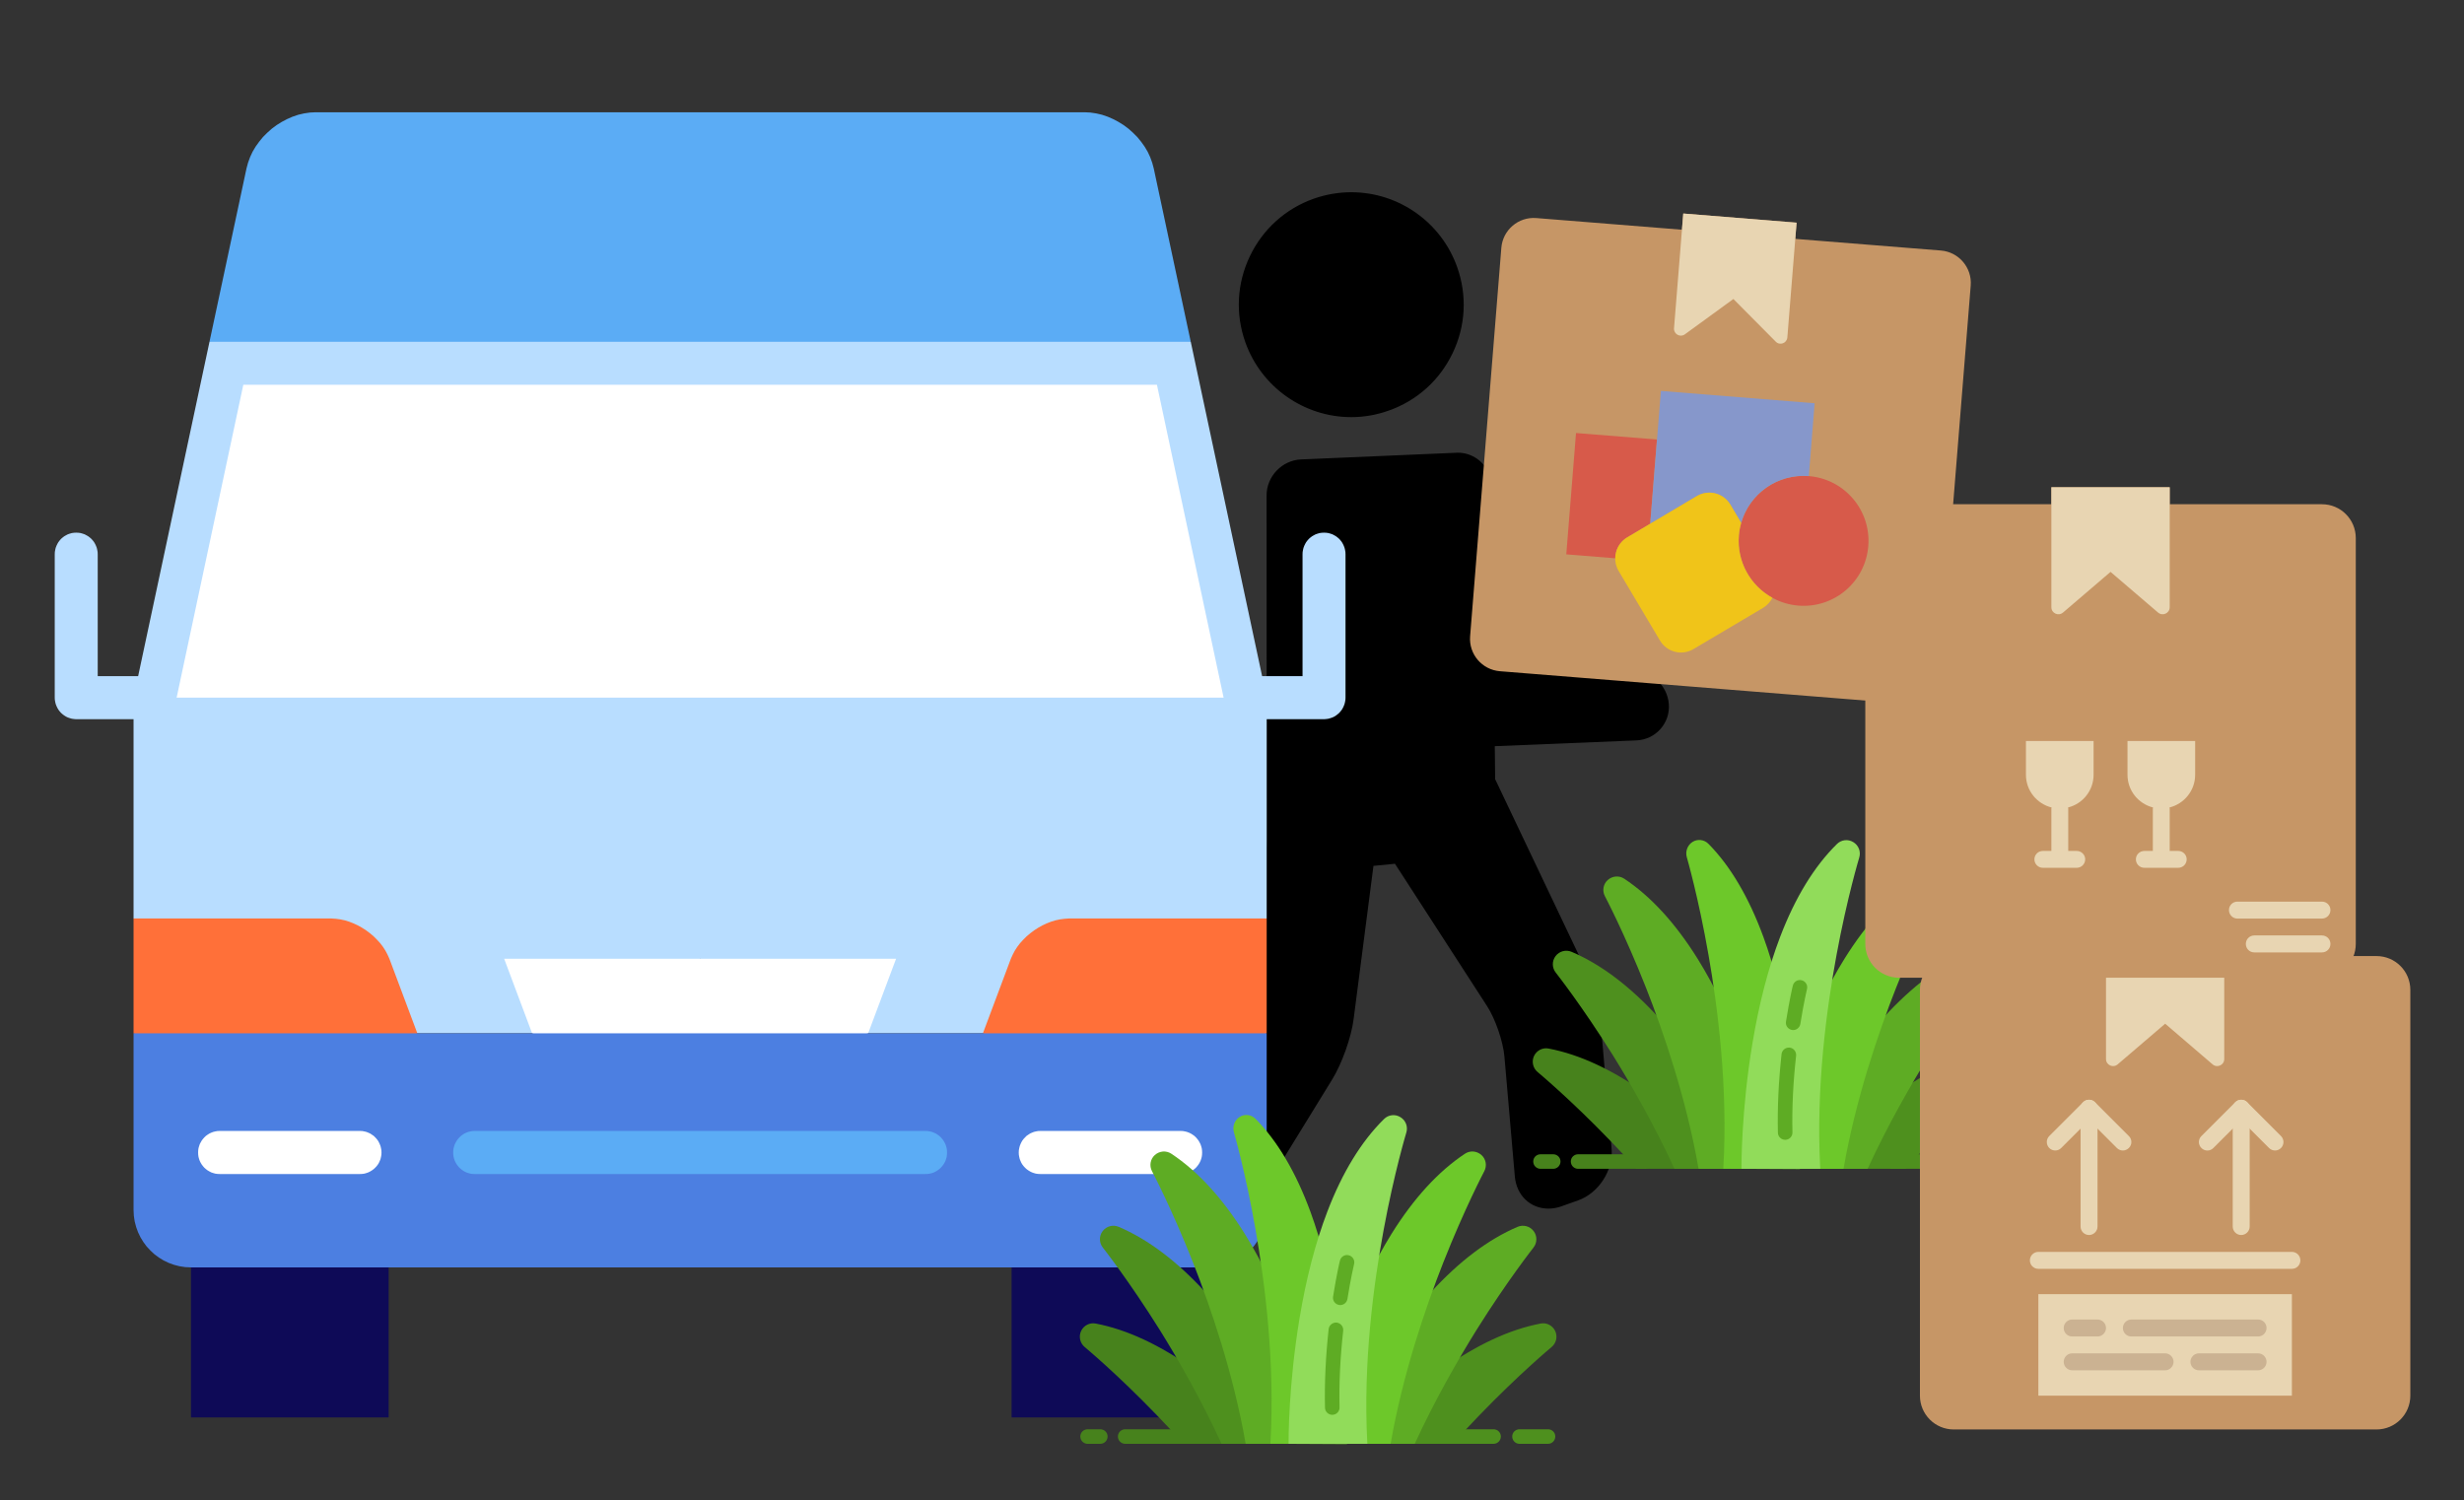 <?xml version="1.0" encoding="UTF-8"?>
<!DOCTYPE svg PUBLIC "-//W3C//DTD SVG 1.1//EN" "http://www.w3.org/Graphics/SVG/1.1/DTD/svg11.dtd">
<svg version="1.2" width="255.7mm" height="155.7mm" viewBox="0 0 25570 15570" preserveAspectRatio="xMidYMid" fill-rule="evenodd" stroke-width="28.222" stroke-linejoin="round" xmlns="http://www.w3.org/2000/svg" xmlns:ooo="http://xml.openoffice.org/svg/export" xmlns:xlink="http://www.w3.org/1999/xlink" xmlns:presentation="http://sun.com/xmlns/staroffice/presentation" xmlns:smil="http://www.w3.org/2001/SMIL20/" xmlns:anim="urn:oasis:names:tc:opendocument:xmlns:animation:1.0" xml:space="preserve">
 <rect x="0" y="0" width="25570" height="15570" fill="#333333" stroke="none"/>
 <defs class="ClipPathGroup">
  <clipPath id="presentation_clip_path" clipPathUnits="userSpaceOnUse">
   <rect x="0" y="0" width="25570" height="15570"/>
  </clipPath>
  <clipPath id="presentation_clip_path_shrink" clipPathUnits="userSpaceOnUse">
   <rect x="25" y="15" width="25519" height="15539"/>
  </clipPath>
 </defs>
 <defs class="TextShapeIndex">
  <g ooo:slide="id1" ooo:id-list="id3 id4 id5 id6 id7 id8 id9 id10 id11 id12 id13 id14 id15 id16 id17 id18 id19 id20 id21 id22 id23 id24 id25 id26 id27 id28 id29 id30 id31 id32 id33 id34"/>
 </defs>
 <defs class="EmbeddedBulletChars">
  <g id="bullet-char-template-57356" transform="scale(0,-0)">
   <path d="M 580,1141 L 1163,571 580,0 -4,571 580,1141 Z"/>
  </g>
  <g id="bullet-char-template-57354" transform="scale(0,-0)">
   <path d="M 8,1128 L 1137,1128 1137,0 8,0 8,1128 Z"/>
  </g>
  <g id="bullet-char-template-10146" transform="scale(0,-0)">
   <path d="M 174,0 L 602,739 174,1481 1456,739 174,0 Z M 1358,739 L 309,1346 659,739 1358,739 Z"/>
  </g>
  <g id="bullet-char-template-10132" transform="scale(0,-0)">
   <path d="M 2015,739 L 1276,0 717,0 1260,543 174,543 174,936 1260,936 717,1481 1274,1481 2015,739 Z"/>
  </g>
  <g id="bullet-char-template-10007" transform="scale(0,-0)">
   <path d="M 0,-2 C -7,14 -16,27 -25,37 L 356,567 C 262,823 215,952 215,954 215,979 228,992 255,992 264,992 276,990 289,987 310,991 331,999 354,1012 L 381,999 492,748 772,1049 836,1024 860,1049 C 881,1039 901,1025 922,1006 886,937 835,863 770,784 769,783 710,716 594,584 L 774,223 C 774,196 753,168 711,139 L 727,119 C 717,90 699,76 672,76 641,76 570,178 457,381 L 164,-76 C 142,-110 111,-127 72,-127 30,-127 9,-110 8,-76 1,-67 -2,-52 -2,-32 -2,-23 -1,-13 0,-2 Z"/>
  </g>
  <g id="bullet-char-template-10004" transform="scale(0,-0)">
   <path d="M 285,-33 C 182,-33 111,30 74,156 52,228 41,333 41,471 41,549 55,616 82,672 116,743 169,778 240,778 293,778 328,747 346,684 L 369,508 C 377,444 397,411 428,410 L 1163,1116 C 1174,1127 1196,1133 1229,1133 1271,1133 1292,1118 1292,1087 L 1292,965 C 1292,929 1282,901 1262,881 L 442,47 C 390,-6 338,-33 285,-33 Z"/>
  </g>
  <g id="bullet-char-template-9679" transform="scale(0,-0)">
   <path d="M 813,0 C 632,0 489,54 383,161 276,268 223,411 223,592 223,773 276,916 383,1023 489,1130 632,1184 813,1184 992,1184 1136,1130 1245,1023 1353,916 1407,772 1407,592 1407,412 1353,268 1245,161 1136,54 992,0 813,0 Z"/>
  </g>
  <g id="bullet-char-template-8226" transform="scale(0,-0)">
   <path d="M 346,457 C 273,457 209,483 155,535 101,586 74,649 74,723 74,796 101,859 155,911 209,963 273,989 346,989 419,989 480,963 531,910 582,859 608,796 608,723 608,648 583,586 532,535 482,483 420,457 346,457 Z"/>
  </g>
  <g id="bullet-char-template-8211" transform="scale(0,-0)">
   <path d="M -4,459 L 1135,459 1135,606 -4,606 -4,459 Z"/>
  </g>
  <g id="bullet-char-template-61548" transform="scale(0,-0)">
   <path d="M 173,740 C 173,903 231,1043 346,1159 462,1274 601,1332 765,1332 928,1332 1067,1274 1183,1159 1299,1043 1357,903 1357,740 1357,577 1299,437 1183,322 1067,206 928,148 765,148 601,148 462,206 346,322 231,437 173,577 173,740 Z"/>
  </g>
 </defs>
 <defs class="TextEmbeddedBitmaps"/>
 <g>
  <g id="id2" class="Master_Slide">
   <g id="bg-id2" class="Background"/>
   <g id="bo-id2" class="BackgroundObjects"/>
  </g>
 </g>
 <g class="SlideGroup">
  <g>
   <g id="container-id1">
    <g id="id1" class="Slide" clip-path="url(#presentation_clip_path)">
     <g class="Page">
      <g class="Graphic">
       <g id="id3">
        <rect class="BoundingBox" stroke="none" fill="none" x="2752" y="3952" width="4815" height="4815"/>
        <path fill="rgb(216,186,143)" stroke="none" d="M 7252,8761 L 3066,8761 C 2896,8761 2757,8622 2757,8452 L 2757,4266 C 2757,4096 2896,3957 3066,3957 L 7243,3957 C 7414,3957 7553,4096 7553,4266 L 7553,8452 7561,8452 C 7561,8622 7422,8761 7252,8761 Z"/>
        <path fill="rgb(201,169,127)" stroke="none" d="M 2757,4266 C 2757,4096 2896,3957 3066,3957 L 7243,3957 C 7414,3957 7553,4096 7553,4266 L 7553,8443 C 7553,8614 7414,8753 7243,8753 Z"/>
        <path fill="rgb(186,150,108)" stroke="none" d="M 5159,5520 L 4532,5520 4532,3998 5786,3998 5786,5520 5159,5520 Z"/>
        <path fill="rgb(229,211,174)" stroke="none" d="M 5159,5480 L 4532,5480 4532,3957 5786,3957 5786,5480 5159,5480 Z"/>
        <path fill="rgb(188,34,74)" stroke="none" d="M 4304,7076 L 4101,7076 4109,7084 3750,7442 4215,7442 3938,7719 4215,7719 3685,8248 4304,8248 C 4345,8248 4386,8215 4386,8167 L 4386,7149 C 4386,7108 4353,7076 4304,7076 L 4304,7076 Z"/>
        <path fill="rgb(188,34,74)" stroke="none" d="M 3482,8240 L 3848,7873 3571,7873 3856,7588 3392,7588 3905,7076 3286,7076 C 3246,7076 3213,7108 3213,7157 L 3213,8175 C 3213,8215 3246,8256 3286,8256 L 3490,8256 3482,8240 3482,8240 Z"/>
        <path fill="rgb(224,204,160)" stroke="none" d="M 4532,5480 L 5786,5480 5786,3957 Z"/>
        <path fill="rgb(168,15,63)" stroke="none" d="M 3482,8240 L 3848,7873 3571,7873 3856,7588 3791,7588 3205,8167 C 3205,8207 3237,8248 3278,8248 L 3482,8248 3482,8240 3482,8240 Z"/>
        <path fill="rgb(168,15,63)" stroke="none" d="M 4304,7076 L 3938,7442 4215,7442 3938,7719 4215,7719 3685,8248 4304,8248 C 4345,8248 4386,8215 4386,8167 L 4386,7149 C 4386,7108 4353,7076 4304,7076 L 4304,7076 Z"/>
        <path fill="rgb(165,137,103)" stroke="none" d="M 6967,7499 L 6633,7165 C 6568,7100 6462,7100 6397,7165 L 6055,7499 C 5989,7564 5989,7670 6055,7735 6087,7768 6128,7784 6177,7784 6217,7784 6266,7768 6299,7735 L 6348,7686 6348,8077 C 6348,8167 6421,8248 6519,8248 6608,8248 6690,8175 6690,8077 L 6690,7686 6739,7735 C 6804,7800 6910,7800 6975,7735 7032,7670 7032,7564 6967,7499 L 6967,7499 Z"/>
        <path fill="rgb(150,120,87)" stroke="none" d="M 6633,7165 C 6568,7100 6462,7100 6397,7165 L 6055,7499 C 6046,7507 6030,7523 6030,7540 L 6258,7768 C 6274,7759 6283,7751 6299,7743 L 6348,7694 6348,7857 6657,8167 C 6673,8142 6682,8110 6682,8077 L 6682,7686 6730,7735 C 6796,7800 6901,7800 6967,7735 7032,7670 7032,7564 6967,7499 L 6633,7165 6633,7165 Z"/>
       </g>
      </g>
      <g class="Graphic">
       <g id="id4">
        <rect class="BoundingBox" stroke="none" fill="none" x="9824" y="1935" width="10701" height="10701"/>
        <path fill="rgb(0,0,0)" stroke="none" d="M 16940,6951 L 15929,6933 C 15854,6931 15779,6865 15767,6792 L 15490,5029 C 15483,4988 15472,4953 15457,4925 15405,4792 15277,4698 15128,4698 L 13500,4768 C 13304,4777 13144,4944 13144,5140 L 13145,8708 C 13143,8880 13135,9129 13126,9288 L 13077,10158 C 13068,10311 12993,10551 12913,10681 L 12198,11842 C 12137,11941 12119,12057 12148,12169 12177,12280 12249,12373 12351,12430 L 12511,12519 C 12576,12556 12651,12575 12727,12575 12883,12575 13030,12493 13111,12363 L 13825,11202 C 13925,11040 14023,10766 14047,10577 L 14253,8986 14476,8964 15433,10443 C 15517,10572 15599,10811 15612,10964 L 15720,12209 C 15737,12406 15881,12543 16069,12543 16113,12543 16159,12535 16204,12519 L 16376,12458 C 16591,12382 16744,12144 16724,11917 L 16616,10673 C 16600,10485 16524,10206 16443,10036 L 15523,8101 C 15521,8097 15518,8093 15516,8088 L 15512,7744 16981,7684 C 17078,7680 17167,7638 17231,7566 17295,7494 17326,7401 17318,7305 17303,7113 17133,6954 16940,6951 L 16940,6951 Z"/>
        <path fill="rgb(0,0,0)" stroke="none" d="M 14023,4329 C 14155,4329 14286,4306 14412,4261 14706,4157 14941,3945 15075,3664 15210,3383 15226,3066 15122,2773 14958,2308 14516,1995 14023,1995 13890,1995 13759,2018 13633,2062 13340,2166 13104,2379 12970,2660 12836,2941 12819,3258 12923,3551 13088,4016 13530,4329 14023,4329 L 14023,4329 Z"/>
        <path fill="rgb(0,0,0)" stroke="none" d="M 18117,4760 C 18103,4563 17931,4412 17731,4424 L 16192,4526 C 16096,4533 16008,4576 15945,4649 15881,4722 15850,4815 15856,4912 L 15952,6291 C 15965,6480 16124,6628 16314,6628 16322,6628 16330,6628 16338,6628 L 17876,6525 C 17973,6519 18061,6475 18124,6402 18188,6329 18219,6236 18213,6140 L 18117,4760 18117,4760 Z"/>
       </g>
      </g>
      <g class="Group">
       <g class="com.sun.star.drawing.PolyPolygonShape">
        <g id="id5">
         <rect class="BoundingBox" stroke="none" fill="none" x="12252" y="5527" width="1713" height="1938"/>
         <path fill="rgb(184,221,255)" stroke="none" d="M 13740,5528 L 13717,5529 13695,5532 13674,5538 13653,5545 13634,5555 13615,5566 13598,5579 13582,5593 13568,5609 13555,5626 13544,5645 13535,5664 13527,5685 13522,5706 13518,5729 13517,5752 13517,7017 12252,7017 12252,7464 13740,7464 13763,7462 13785,7459 13806,7453 13827,7446 13846,7437 13865,7425 13882,7412 13898,7398 13912,7382 13925,7365 13936,7346 13945,7327 13953,7306 13958,7285 13962,7262 13963,7240 13963,5752 13962,5729 13958,5706 13953,5685 13945,5664 13936,5645 13925,5626 13912,5609 13898,5593 13882,5579 13865,5566 13846,5555 13827,5545 13806,5538 13785,5532 13763,5529 13740,5528 Z"/>
        </g>
       </g>
       <g class="com.sun.star.drawing.PolyPolygonShape">
        <g id="id6">
         <rect class="BoundingBox" stroke="none" fill="none" x="567" y="5527" width="1713" height="1938"/>
         <path fill="rgb(184,221,255)" stroke="none" d="M 1014,7017 L 1014,5752 1013,5729 1009,5706 1004,5685 996,5664 987,5645 976,5626 963,5609 949,5593 933,5579 916,5566 897,5555 878,5545 857,5538 836,5532 814,5529 791,5528 768,5529 746,5532 725,5538 704,5545 685,5555 666,5566 649,5579 633,5593 619,5609 606,5626 595,5645 586,5664 578,5685 573,5706 569,5729 568,5752 568,7240 569,7262 573,7285 578,7306 586,7327 595,7346 606,7365 619,7382 633,7398 649,7412 666,7425 685,7437 704,7446 725,7453 746,7459 768,7462 791,7464 2279,7464 2279,7017 1014,7017 Z"/>
        </g>
       </g>
       <g class="com.sun.star.drawing.PolyPolygonShape">
        <g id="id7">
         <rect class="BoundingBox" stroke="none" fill="none" x="10498" y="12557" width="2053" height="2155"/>
         <path fill="rgb(14,10,87)" stroke="none" d="M 11524,14710 L 10498,14710 10498,12557 12549,12557 12549,14710 11524,14710 Z"/>
        </g>
       </g>
       <g class="com.sun.star.drawing.PolyPolygonShape">
        <g id="id8">
         <rect class="BoundingBox" stroke="none" fill="none" x="1981" y="12557" width="2053" height="2155"/>
         <path fill="rgb(14,10,87)" stroke="none" d="M 3008,14710 L 1982,14710 1982,12557 4033,12557 4033,14710 3008,14710 Z"/>
        </g>
       </g>
       <g class="com.sun.star.drawing.PolyPolygonShape">
        <g id="id9">
         <rect class="BoundingBox" stroke="none" fill="none" x="2173" y="1164" width="10186" height="3277"/>
         <path fill="rgb(91,172,245)" stroke="none" d="M 11973,1748 L 12357,3547 7266,4440 2174,3547 2558,1748 2574,1689 2595,1631 2621,1575 2653,1521 2689,1471 2729,1422 2773,1378 2820,1336 2871,1298 2924,1265 2979,1236 3036,1211 3095,1191 3155,1177 3216,1168 3277,1165 11254,1165 11315,1168 11376,1177 11436,1191 11495,1211 11552,1236 11607,1265 11660,1298 11711,1336 11758,1378 11802,1422 11842,1471 11878,1521 11910,1575 11936,1631 11957,1689 11973,1748 Z"/>
        </g>
       </g>
       <g class="com.sun.star.drawing.PolyPolygonShape">
        <g id="id10">
         <rect class="BoundingBox" stroke="none" fill="none" x="1385" y="3546" width="11762" height="7180"/>
         <path fill="rgb(184,221,255)" stroke="none" d="M 12357,3547 L 2174,3547 1386,7240 1386,9532 4331,10724 5522,10724 7266,9950 9009,10724 10200,10724 13145,9532 13145,7240 12357,3547 Z"/>
        </g>
       </g>
       <g class="com.sun.star.drawing.PolyPolygonShape">
        <g id="id11">
         <rect class="BoundingBox" stroke="none" fill="none" x="10200" y="9532" width="2947" height="1789"/>
         <path fill="rgb(255,112,57)" stroke="none" d="M 13145,9532 L 13145,10724 11672,11319 10200,10724 10490,9950 10509,9908 10531,9866 10557,9826 10586,9788 10619,9752 10654,9717 10692,9685 10732,9655 10774,9628 10817,9604 10862,9583 10908,9565 10954,9551 11001,9541 11047,9535 11093,9532 13145,9532 Z"/>
        </g>
       </g>
       <g class="com.sun.star.drawing.PolyPolygonShape">
        <g id="id12">
         <rect class="BoundingBox" stroke="none" fill="none" x="1385" y="9532" width="2947" height="1789"/>
         <path fill="rgb(255,112,57)" stroke="none" d="M 4041,9950 L 4331,10724 2859,11319 1386,10724 1386,9532 3438,9532 3484,9535 3530,9541 3577,9551 3623,9565 3669,9583 3714,9604 3757,9628 3799,9655 3839,9685 3877,9717 3912,9752 3945,9788 3974,9826 4000,9866 4022,9908 4041,9950 Z"/>
        </g>
       </g>
       <g class="com.sun.star.drawing.PolyPolygonShape">
        <g id="id13">
         <rect class="BoundingBox" stroke="none" fill="none" x="5231" y="9950" width="4070" height="1371"/>
         <path fill="rgb(255,255,255)" stroke="none" d="M 9299,9950 L 9009,10724 7266,11319 5522,10724 5232,9950 9299,9950 Z"/>
        </g>
       </g>
       <g class="com.sun.star.drawing.PolyPolygonShape">
        <g id="id14">
         <rect class="BoundingBox" stroke="none" fill="none" x="1385" y="10724" width="11762" height="2431"/>
         <path fill="rgb(76,127,225)" stroke="none" d="M 1386,10724 L 1386,12557 1389,12618 1398,12677 1413,12734 1433,12789 1458,12841 1488,12890 1522,12936 1561,12978 1603,13017 1649,13051 1698,13081 1750,13106 1805,13126 1862,13141 1921,13150 1982,13153 12549,13153 12610,13150 12669,13141 12726,13126 12781,13106 12833,13081 12882,13051 12928,13017 12970,12978 13009,12936 13043,12890 13073,12841 13098,12789 13118,12734 13133,12677 13142,12618 13145,12557 13145,10724 1386,10724 Z"/>
        </g>
       </g>
       <g class="com.sun.star.drawing.PolyPolygonShape">
        <g id="id15">
         <rect class="BoundingBox" stroke="none" fill="none" x="2055" y="11737" width="1905" height="449"/>
         <path fill="rgb(255,255,255)" stroke="none" d="M 3736,12184 L 2279,12184 2256,12183 2234,12180 2213,12174 2192,12167 2173,12157 2154,12146 2137,12133 2121,12119 2107,12103 2094,12086 2083,12068 2073,12048 2066,12028 2060,12006 2057,11984 2056,11961 2057,11938 2060,11916 2066,11895 2073,11874 2083,11855 2094,11836 2107,11819 2121,11803 2137,11788 2154,11776 2173,11764 2192,11755 2213,11747 2234,11742 2256,11738 2279,11737 3736,11737 3759,11738 3781,11742 3802,11747 3822,11755 3842,11764 3860,11776 3878,11788 3893,11803 3908,11819 3921,11836 3932,11855 3941,11874 3949,11895 3954,11916 3958,11938 3959,11961 3958,11984 3954,12006 3949,12028 3941,12048 3932,12068 3921,12086 3908,12103 3893,12119 3878,12133 3860,12146 3842,12157 3822,12167 3802,12174 3781,12180 3759,12183 3736,12184 Z"/>
        </g>
       </g>
       <g class="com.sun.star.drawing.PolyPolygonShape">
        <g id="id16">
         <rect class="BoundingBox" stroke="none" fill="none" x="4702" y="11737" width="5128" height="449"/>
         <path fill="rgb(91,172,245)" stroke="none" d="M 9605,12184 L 4926,12184 4903,12183 4881,12180 4859,12174 4839,12167 4819,12157 4801,12146 4784,12133 4768,12119 4754,12103 4741,12086 4730,12068 4720,12048 4713,12028 4707,12006 4704,11984 4703,11961 4704,11938 4707,11916 4713,11895 4720,11874 4730,11855 4741,11836 4754,11819 4768,11803 4784,11788 4801,11776 4819,11764 4839,11755 4859,11747 4881,11742 4903,11738 4926,11737 9605,11737 9628,11738 9650,11742 9672,11747 9692,11755 9712,11764 9730,11776 9747,11788 9763,11803 9777,11819 9790,11836 9801,11855 9811,11874 9818,11895 9824,11916 9827,11938 9828,11961 9827,11984 9824,12006 9818,12028 9811,12048 9801,12068 9790,12086 9777,12103 9763,12119 9747,12133 9730,12146 9712,12157 9692,12167 9672,12174 9650,12180 9628,12183 9605,12184 Z"/>
        </g>
       </g>
       <g class="com.sun.star.drawing.PolyPolygonShape">
        <g id="id17">
         <rect class="BoundingBox" stroke="none" fill="none" x="10572" y="11737" width="1905" height="449"/>
         <path fill="rgb(255,255,255)" stroke="none" d="M 12252,12184 L 10795,12184 10772,12183 10750,12180 10729,12174 10709,12167 10689,12157 10671,12146 10653,12133 10638,12119 10623,12103 10610,12086 10599,12068 10590,12048 10582,12028 10577,12006 10573,11984 10572,11961 10573,11938 10577,11916 10582,11895 10590,11874 10599,11855 10610,11836 10623,11819 10638,11803 10653,11788 10671,11776 10689,11764 10709,11755 10729,11747 10750,11742 10772,11738 10795,11737 12252,11737 12275,11738 12297,11742 12318,11747 12339,11755 12358,11764 12377,11776 12394,11788 12410,11803 12424,11819 12437,11836 12448,11855 12458,11874 12465,11895 12471,11916 12474,11938 12475,11961 12474,11984 12471,12006 12465,12028 12458,12048 12448,12068 12437,12086 12424,12103 12410,12119 12394,12133 12377,12146 12358,12157 12339,12167 12318,12174 12297,12180 12275,12183 12252,12184 Z"/>
        </g>
       </g>
       <g class="com.sun.star.drawing.PolyPolygonShape">
        <g id="id18">
         <rect class="BoundingBox" stroke="none" fill="none" x="1832" y="3992" width="10868" height="3249"/>
         <path fill="rgb(255,255,255)" stroke="none" d="M 2525,3993 L 1833,7240 12698,7240 12006,3993 2525,3993 Z"/>
        </g>
       </g>
      </g>
      <g class="Graphic">
       <g id="id19">
        <rect class="BoundingBox" stroke="none" fill="none" x="11206" y="10806" width="4947" height="4947"/>
        <defs>
         <clipPath id="clip_path_1" clipPathUnits="userSpaceOnUse">
          <path d="M 11206,10806 L 16152,10806 16152,15752 11206,15752 11206,10806 Z"/>
         </clipPath>
        </defs>
        <g clip-path="url(#clip_path_1)">
         <path fill="rgb(71,130,28)" stroke="none" d="M 11219,13813 C 11247,13755 11309,13723 11372,13736 11696,13798 12039,13959 12394,14212 12672,14411 12958,14669 13245,14977 13247,14979 13249,14982 13252,14984 L 12283,14984 C 12187,14878 12096,14781 12013,14695 11589,14255 11260,13983 11257,13980 11208,13940 11192,13871 11219,13813 L 11219,13813 Z"/>
         <path fill="rgb(78,144,30)" stroke="none" d="M 11443,12776 C 11482,12725 11550,12707 11609,12732 11912,12861 12215,13089 12509,13411 12739,13664 12966,13975 13182,14336 13323,14571 13441,14796 13532,14984 L 12677,14984 C 12463,14520 12226,14109 12036,13803 11712,13286 11447,12951 11445,12948 11405,12898 11404,12827 11443,12776 L 11443,12776 Z"/>
         <path fill="rgb(94,172,36)" stroke="none" d="M 11984,11987 C 12032,11944 12102,11938 12155,11973 12430,12155 12686,12434 12917,12804 13098,13095 13264,13442 13411,13836 13599,14339 13706,14785 13749,14984 L 12927,14984 C 12800,14257 12565,13571 12381,13104 12157,12537 11957,12159 11955,12155 11925,12099 11937,12029 11984,11987 L 11984,11987 Z"/>
         <path fill="rgb(109,200,42)" stroke="none" d="M 13183,14983 C 13183,14978 13184,14973 13184,14969 13232,14144 13127,13315 13030,12765 12925,12164 12806,11755 12805,11751 12787,11690 12812,11624 12865,11591 12918,11558 12986,11567 13030,11612 13258,11843 13449,12168 13599,12576 13716,12895 13808,13268 13874,13684 13983,14379 13979,14951 13978,14987 L 13183,14983 13183,14983 Z"/>
         <path fill="rgb(78,144,30)" stroke="none" d="M 16139,13813 C 16111,13755 16049,13723 15986,13736 15662,13798 15319,13959 14964,14212 14686,14411 14400,14669 14113,14977 14111,14979 14109,14982 14106,14984 L 15075,14984 C 15171,14878 15262,14781 15345,14695 15769,14255 16098,13983 16101,13980 16150,13940 16166,13871 16139,13813 L 16139,13813 Z"/>
         <path fill="rgb(94,172,36)" stroke="none" d="M 15915,12776 C 15876,12725 15808,12707 15749,12732 15446,12861 15143,13089 14849,13411 14619,13664 14392,13975 14176,14336 14035,14571 13917,14796 13826,14984 L 14681,14984 C 14895,14520 15132,14109 15322,13803 15646,13286 15911,12951 15913,12948 15953,12898 15954,12827 15915,12776 L 15915,12776 Z"/>
         <path fill="rgb(109,200,42)" stroke="none" d="M 15374,11987 C 15326,11944 15256,11938 15203,11973 14928,12155 14672,12434 14441,12804 14260,13095 14094,13442 13947,13836 13759,14339 13652,14785 13609,14984 L 14431,14984 C 14558,14257 14793,13571 14977,13104 15201,12537 15401,12159 15403,12155 15433,12099 15421,12029 15374,11987 L 15374,11987 Z"/>
         <path fill="rgb(145,220,90)" stroke="none" d="M 14190,14984 C 14190,14979 14190,14974 14189,14969 14144,14145 14256,13317 14358,12767 14469,12166 14593,11758 14594,11754 14613,11693 14588,11627 14533,11594 14479,11560 14408,11568 14363,11613 14128,11844 13930,12167 13774,12575 13652,12894 13555,13266 13486,13681 13370,14377 13372,14948 13372,14984 L 14190,14984 14190,14984 14190,14984 Z"/>
         <path fill="rgb(71,130,28)" stroke="none" d="M 12367,14984 L 11677,14984 C 11635,14984 11601,14950 11601,14908 11601,14866 11635,14833 11677,14833 L 12367,14833 C 12409,14833 12443,14866 12443,14908 12443,14950 12409,14984 12367,14984 L 12367,14984 Z"/>
         <path fill="rgb(71,130,28)" stroke="none" d="M 11418,14984 L 11287,14984 C 11245,14984 11211,14950 11211,14908 11211,14866 11245,14833 11287,14833 L 11418,14833 C 11460,14833 11494,14866 11494,14908 11494,14950 11460,14984 11418,14984 L 11418,14984 Z"/>
         <path fill="rgb(78,144,30)" stroke="none" d="M 15499,14984 L 14941,14984 C 14899,14984 14865,14950 14865,14908 14865,14866 14899,14833 14941,14833 L 15499,14833 C 15541,14833 15575,14866 15575,14908 15575,14950 15541,14984 15499,14984 L 15499,14984 Z"/>
         <path fill="rgb(78,144,30)" stroke="none" d="M 16065,14984 L 15768,14984 C 15727,14984 15693,14950 15693,14908 15693,14866 15727,14833 15768,14833 L 16065,14833 C 16106,14833 16140,14866 16140,14908 16140,14950 16106,14984 16065,14984 L 16065,14984 Z"/>
         <path fill="rgb(94,172,36)" stroke="none" d="M 13826,14683 C 13785,14683 13751,14651 13750,14609 13744,14353 13757,14078 13788,13793 13793,13752 13830,13722 13872,13726 13913,13731 13943,13768 13939,13810 13908,14088 13895,14356 13901,14606 13902,14648 13869,14682 13827,14683 13827,14683 13826,14683 13826,14683 L 13826,14683 Z"/>
         <path fill="rgb(94,172,36)" stroke="none" d="M 13909,13544 C 13905,13544 13901,13544 13897,13543 13855,13536 13827,13498 13834,13456 13870,13229 13903,13089 13905,13083 13915,13042 13955,13017 13996,13027 14037,13037 14062,13077 14052,13118 14052,13119 14018,13260 13983,13480 13977,13517 13945,13544 13909,13544 L 13909,13544 Z"/>
        </g>
       </g>
      </g>
      <g class="Graphic">
       <g id="id20">
        <rect class="BoundingBox" stroke="none" fill="none" x="15906" y="7952" width="4947" height="4947"/>
        <defs>
         <clipPath id="clip_path_2" clipPathUnits="userSpaceOnUse">
          <path d="M 15906,7952 L 20852,7952 20852,12898 15906,12898 15906,7952 Z"/>
         </clipPath>
        </defs>
        <g clip-path="url(#clip_path_2)">
         <path fill="rgb(71,130,28)" stroke="none" d="M 15919,10959 C 15947,10901 16009,10869 16072,10882 16396,10944 16739,11105 17094,11358 17372,11557 17658,11815 17945,12123 17947,12125 17949,12128 17952,12130 L 16983,12130 C 16887,12024 16796,11927 16713,11841 16289,11401 15960,11129 15957,11126 15908,11086 15892,11017 15919,10959 L 15919,10959 Z"/>
         <path fill="rgb(78,144,30)" stroke="none" d="M 16143,9922 C 16182,9871 16250,9853 16309,9878 16612,10007 16915,10235 17209,10557 17439,10810 17666,11121 17882,11482 18023,11717 18141,11942 18232,12130 L 17377,12130 C 17163,11666 16926,11255 16736,10949 16412,10432 16147,10097 16145,10094 16105,10044 16104,9973 16143,9922 L 16143,9922 Z"/>
         <path fill="rgb(94,172,36)" stroke="none" d="M 16684,9133 C 16732,9090 16802,9084 16855,9119 17130,9301 17386,9580 17617,9950 17798,10241 17964,10588 18111,10982 18299,11485 18406,11931 18449,12130 L 17627,12130 C 17500,11403 17265,10717 17081,10250 16857,9683 16657,9305 16655,9301 16625,9245 16637,9175 16684,9133 L 16684,9133 Z"/>
         <path fill="rgb(109,200,42)" stroke="none" d="M 17883,12129 C 17883,12124 17884,12119 17884,12115 17932,11290 17827,10461 17730,9911 17625,9310 17506,8901 17505,8897 17487,8836 17512,8770 17565,8737 17618,8704 17686,8713 17730,8758 17958,8989 18149,9314 18299,9722 18416,10041 18508,10414 18574,10830 18683,11525 18679,12097 18678,12133 L 17883,12129 17883,12129 Z"/>
         <path fill="rgb(78,144,30)" stroke="none" d="M 20839,10959 C 20811,10901 20749,10869 20686,10882 20362,10944 20019,11105 19664,11358 19386,11557 19100,11815 18813,12123 18811,12125 18809,12128 18806,12130 L 19775,12130 C 19871,12024 19962,11927 20045,11841 20469,11401 20798,11129 20801,11126 20850,11086 20866,11017 20839,10959 L 20839,10959 Z"/>
         <path fill="rgb(94,172,36)" stroke="none" d="M 20615,9922 C 20576,9871 20508,9853 20449,9878 20146,10007 19843,10235 19549,10557 19319,10810 19092,11121 18876,11482 18735,11717 18617,11942 18526,12130 L 19381,12130 C 19595,11666 19832,11255 20022,10949 20346,10432 20611,10097 20613,10094 20653,10044 20654,9973 20615,9922 L 20615,9922 Z"/>
         <path fill="rgb(109,200,42)" stroke="none" d="M 20074,9133 C 20026,9090 19956,9084 19903,9119 19628,9301 19372,9580 19141,9950 18960,10241 18794,10588 18647,10982 18459,11485 18352,11931 18309,12130 L 19131,12130 C 19258,11403 19493,10717 19677,10250 19901,9683 20101,9305 20103,9301 20133,9245 20121,9175 20074,9133 L 20074,9133 Z"/>
         <path fill="rgb(145,220,90)" stroke="none" d="M 18890,12130 C 18890,12125 18890,12120 18889,12115 18844,11291 18956,10463 19058,9913 19169,9312 19293,8904 19294,8900 19313,8839 19288,8773 19233,8740 19179,8706 19108,8714 19063,8759 18828,8990 18630,9313 18474,9721 18352,10040 18255,10412 18186,10827 18070,11523 18072,12094 18072,12130 L 18890,12130 18890,12130 18890,12130 Z"/>
         <path fill="rgb(71,130,28)" stroke="none" d="M 17067,12130 L 16377,12130 C 16335,12130 16301,12096 16301,12054 16301,12012 16335,11979 16377,11979 L 17067,11979 C 17109,11979 17143,12012 17143,12054 17143,12096 17109,12130 17067,12130 L 17067,12130 Z"/>
         <path fill="rgb(71,130,28)" stroke="none" d="M 16118,12130 L 15987,12130 C 15945,12130 15911,12096 15911,12054 15911,12012 15945,11979 15987,11979 L 16118,11979 C 16160,11979 16194,12012 16194,12054 16194,12096 16160,12130 16118,12130 L 16118,12130 Z"/>
         <path fill="rgb(78,144,30)" stroke="none" d="M 20199,12130 L 19641,12130 C 19599,12130 19565,12096 19565,12054 19565,12012 19599,11979 19641,11979 L 20199,11979 C 20241,11979 20275,12012 20275,12054 20275,12096 20241,12130 20199,12130 L 20199,12130 Z"/>
         <path fill="rgb(78,144,30)" stroke="none" d="M 20765,12130 L 20468,12130 C 20427,12130 20393,12096 20393,12054 20393,12012 20427,11979 20468,11979 L 20765,11979 C 20806,11979 20840,12012 20840,12054 20840,12096 20806,12130 20765,12130 L 20765,12130 Z"/>
         <path fill="rgb(94,172,36)" stroke="none" d="M 18526,11829 C 18485,11829 18451,11797 18450,11755 18444,11499 18457,11224 18488,10939 18493,10898 18530,10868 18572,10872 18613,10877 18643,10914 18639,10956 18608,11234 18595,11502 18601,11752 18602,11794 18569,11828 18527,11829 18527,11829 18526,11829 18526,11829 L 18526,11829 Z"/>
         <path fill="rgb(94,172,36)" stroke="none" d="M 18609,10690 C 18605,10690 18601,10690 18597,10689 18555,10682 18527,10644 18534,10602 18570,10375 18603,10235 18605,10229 18615,10188 18655,10163 18696,10173 18737,10183 18762,10223 18752,10264 18752,10265 18718,10406 18683,10626 18677,10663 18645,10690 18609,10690 L 18609,10690 Z"/>
        </g>
       </g>
      </g>
      <g class="Group">
       <g class="com.sun.star.drawing.ClosedBezierShape">
        <g id="id21">
         <rect class="BoundingBox" stroke="none" fill="none" x="19923" y="9745" width="5092" height="5092"/>
         <path fill="rgb(198,150,102)" stroke="none" d="M 23082,9922 C 23082,9863 23082,9805 23082,9746 22673,9746 22264,9746 21855,9746 21855,9805 21855,9863 21855,9922 21328,9922 20801,9922 20275,9922 20081,9922 19924,10079 19924,10273 19924,11677 19924,13080 19924,14484 19924,14678 20081,14835 20275,14835 21737,14835 23200,14835 24662,14835 24856,14835 25013,14678 25013,14484 25013,13080 25013,11677 25013,10273 25013,10079 24856,9922 24662,9922 24136,9922 23609,9922 23082,9922 Z"/>
        </g>
       </g>
       <g class="com.sun.star.drawing.ClosedBezierShape">
        <g id="id22">
         <rect class="BoundingBox" stroke="none" fill="none" x="21152" y="13431" width="2634" height="1055"/>
         <path fill="rgb(232,213,178)" stroke="none" d="M 21153,14484 C 22030,14484 22907,14484 23784,14484 23784,14133 23784,13782 23784,13431 22907,13431 22030,13431 21153,13431 21153,13782 21153,14133 21153,14484 Z"/>
        </g>
       </g>
       <g class="com.sun.star.drawing.ClosedBezierShape">
        <g id="id23">
         <rect class="BoundingBox" stroke="none" fill="none" x="21854" y="9745" width="1230" height="1320"/>
         <path fill="rgb(232,213,178)" stroke="none" d="M 22469,10624 C 22304,10764 22140,10905 21976,11046 21928,11087 21855,11053 21855,10991 21855,10576 21855,10161 21855,9746 22264,9746 22673,9746 23082,9746 23082,10161 23082,10576 23082,10991 23082,11053 23009,11087 22961,11046 22797,10905 22633,10764 22469,10624 Z"/>
        </g>
       </g>
       <g class="com.sun.star.drawing.ClosedBezierShape">
        <g id="id24">
         <rect class="BoundingBox" stroke="none" fill="none" x="21064" y="12992" width="2810" height="178"/>
         <path fill="rgb(232,213,178)" stroke="none" d="M 21153,13168 C 21104,13168 21065,13129 21065,13080 21065,13032 21104,12992 21153,12992 22030,12992 22907,12992 23784,12992 23833,12992 23872,13032 23872,13080 23872,13129 23833,13168 23784,13168 22907,13168 22030,13168 21153,13168 Z"/>
        </g>
       </g>
       <g class="com.sun.star.drawing.ClosedBezierShape">
        <g id="id25">
         <rect class="BoundingBox" stroke="none" fill="none" x="21590" y="11412" width="178" height="1407"/>
         <path fill="rgb(232,213,178)" stroke="none" d="M 21591,12729 C 21591,12320 21591,11910 21591,11501 21591,11453 21630,11413 21679,11413 21727,11413 21767,11453 21767,11501 21767,11910 21767,12320 21767,12729 21767,12777 21727,12817 21679,12817 21630,12817 21591,12777 21591,12729 Z"/>
        </g>
       </g>
       <g class="com.sun.star.drawing.ClosedBezierShape">
        <g id="id26">
         <rect class="BoundingBox" stroke="none" fill="none" x="21240" y="11413" width="879" height="528"/>
         <path fill="rgb(232,213,178)" stroke="none" d="M 21968,11914 C 21871,11817 21775,11721 21679,11625 21582,11721 21486,11817 21390,11914 21356,11949 21300,11948 21266,11914 21232,11879 21232,11824 21266,11790 21383,11673 21500,11556 21617,11439 21651,11405 21707,11405 21741,11439 21858,11556 21975,11673 22092,11790 22127,11824 22127,11880 22092,11914 22075,11931 22052,11940 22030,11940 22007,11940 21985,11931 21968,11914 Z"/>
        </g>
       </g>
       <g class="com.sun.star.drawing.ClosedBezierShape">
        <g id="id27">
         <rect class="BoundingBox" stroke="none" fill="none" x="23170" y="11412" width="178" height="1407"/>
         <path fill="rgb(232,213,178)" stroke="none" d="M 23170,12729 C 23170,12320 23170,11910 23170,11501 23170,11453 23210,11413 23258,11413 23307,11413 23346,11453 23346,11501 23346,11910 23346,12320 23346,12729 23346,12777 23306,12817 23258,12817 23209,12817 23170,12777 23170,12729 Z"/>
        </g>
       </g>
       <g class="com.sun.star.drawing.ClosedBezierShape">
        <g id="id28">
         <rect class="BoundingBox" stroke="none" fill="none" x="22819" y="11413" width="879" height="528"/>
         <path fill="rgb(232,213,178)" stroke="none" d="M 23547,11914 C 23451,11817 23355,11721 23258,11625 23162,11721 23066,11817 22969,11914 22935,11949 22879,11949 22845,11914 22810,11880 22810,11824 22845,11790 22962,11673 23079,11556 23196,11439 23230,11405 23286,11405 23320,11439 23437,11556 23554,11673 23671,11790 23705,11824 23705,11880 23671,11914 23654,11931 23632,11940 23609,11940 23587,11940 23564,11931 23547,11914 Z"/>
        </g>
       </g>
       <g class="com.sun.star.drawing.ClosedBezierShape">
        <g id="id29">
         <rect class="BoundingBox" stroke="none" fill="none" x="21415" y="13694" width="441" height="178"/>
         <path fill="rgb(203,178,146)" stroke="none" d="M 21504,13870 C 21455,13870 21416,13831 21416,13782 21416,13734 21455,13694 21504,13694 21591,13694 21679,13694 21767,13694 21815,13694 21855,13733 21855,13782 21855,13830 21815,13870 21767,13870 21679,13870 21591,13870 21504,13870 Z"/>
        </g>
       </g>
       <g class="com.sun.star.drawing.ClosedBezierShape">
        <g id="id30">
         <rect class="BoundingBox" stroke="none" fill="none" x="22731" y="14045" width="792" height="178"/>
         <path fill="rgb(203,178,146)" stroke="none" d="M 22819,14221 C 22771,14221 22731,14181 22731,14133 22731,14085 22771,14045 22819,14045 23024,14045 23229,14045 23433,14045 23482,14045 23521,14085 23521,14133 23521,14181 23482,14221 23433,14221 23229,14221 23024,14221 22819,14221 Z"/>
        </g>
       </g>
       <g class="com.sun.star.drawing.ClosedBezierShape">
        <g id="id31">
         <rect class="BoundingBox" stroke="none" fill="none" x="22029" y="13694" width="1494" height="178"/>
         <path fill="rgb(203,178,146)" stroke="none" d="M 22118,13870 C 22070,13870 22030,13831 22030,13782 22030,13734 22070,13694 22118,13694 22556,13694 22995,13694 23433,13694 23482,13694 23521,13733 23521,13782 23521,13830 23482,13870 23433,13870 22995,13870 22556,13870 22118,13870 Z"/>
        </g>
       </g>
       <g class="com.sun.star.drawing.ClosedBezierShape">
        <g id="id32">
         <rect class="BoundingBox" stroke="none" fill="none" x="21415" y="14045" width="1143" height="178"/>
         <path fill="rgb(203,178,146)" stroke="none" d="M 21504,14221 C 21455,14221 21416,14181 21416,14133 21416,14085 21455,14045 21504,14045 21825,14045 22147,14045 22469,14045 22516,14045 22556,14085 22556,14133 22556,14181 22516,14221 22469,14221 22147,14221 21825,14221 21504,14221 Z"/>
        </g>
       </g>
      </g>
      <g class="Graphic">
       <g id="id33">
        <rect class="BoundingBox" stroke="none" fill="none" x="19352" y="5052" width="5101" height="5101"/>
        <path fill="rgb(198,150,102)" stroke="none" d="M 22516,5233 L 22516,5057 21288,5057 21288,5233 19708,5233 C 19514,5233 19357,5390 19357,5584 L 19357,9796 C 19357,9990 19514,10147 19708,10147 L 24096,10147 C 24290,10147 24447,9990 24447,9796 L 24447,5584 C 24447,5390 24290,5233 24096,5233 L 22516,5233 22516,5233 Z"/>
        <path fill="rgb(232,213,178)" stroke="none" d="M 21024,8041 C 21024,8205 21138,8342 21290,8380 21290,8384 21288,8388 21288,8392 L 21288,8831 21200,8831 C 21151,8831 21112,8870 21112,8918 21112,8967 21151,9006 21200,9006 L 21551,9006 C 21599,9006 21639,8967 21639,8918 21639,8870 21599,8831 21551,8831 L 21463,8831 21463,8392 C 21463,8388 21461,8384 21461,8380 21613,8342 21726,8205 21726,8041 L 21726,7690 21024,7690 21024,8041 21024,8041 Z"/>
        <path fill="rgb(232,213,178)" stroke="none" d="M 22780,7690 L 22078,7690 22078,8041 C 22078,8205 22191,8342 22343,8380 22343,8384 22341,8388 22341,8392 L 22341,8831 22253,8831 C 22204,8831 22165,8870 22165,8918 22165,8967 22204,9006 22253,9006 L 22604,9006 C 22653,9006 22692,8967 22692,8918 22692,8870 22653,8831 22604,8831 L 22516,8831 22516,8392 C 22516,8388 22514,8384 22514,8380 22666,8342 22780,8205 22780,8041 L 22780,7690 Z"/>
        <path fill="rgb(232,213,178)" stroke="none" d="M 21902,5935 L 21409,6357 C 21361,6398 21288,6364 21288,6302 L 21288,5057 22516,5057 22516,6302 C 22516,6364 22443,6398 22395,6357 L 21902,5935 Z"/>
        <path fill="rgb(232,213,178)" stroke="none" d="M 23218,9533 C 23170,9533 23131,9493 23131,9445 23131,9396 23170,9357 23218,9357 L 24096,9357 C 24145,9357 24184,9396 24184,9445 24184,9493 24145,9533 24096,9533 L 23218,9533 Z"/>
        <path fill="rgb(232,213,178)" stroke="none" d="M 23394,9884 C 23345,9884 23306,9845 23306,9796 23306,9747 23345,9708 23394,9708 L 24096,9708 C 24145,9708 24184,9747 24184,9796 24184,9845 24145,9884 24096,9884 L 23394,9884 Z"/>
       </g>
      </g>
      <g class="Graphic">
       <g id="id34">
        <rect class="BoundingBox" stroke="none" fill="none" x="15224" y="2063" width="5274" height="5274"/>
        <path fill="rgb(198,150,102)" stroke="none" d="M 18630,2479 L 18644,2311 17468,2216 17454,2384 15943,2263 C 15757,2248 15595,2387 15580,2572 L 15256,6603 C 15241,6789 15380,6951 15565,6966 L 19764,7303 C 19950,7318 20112,7180 20127,6994 L 20451,2963 C 20466,2778 20327,2615 20142,2600 L 18630,2479 18630,2479 Z"/>
        <path fill="rgb(232,213,178)" stroke="none" d="M 17988,3103 L 17484,3470 C 17435,3505 17368,3467 17372,3407 L 17468,2216 18644,2311 18548,3502 C 18543,3562 18470,3589 18428,3546 L 17988,3103 Z"/>
        <path fill="rgb(215,90,74)" stroke="none" d="M 18771,4941 C 18399,4911 18075,5188 18045,5559 18015,5930 18292,6255 18663,6285 19034,6315 19359,6038 19388,5667 19418,5296 19142,4971 18771,4941 Z"/>
        <path fill="rgb(215,90,74)" stroke="none" d="M 17125,5435 L 17195,4561 16355,4494 16254,5753 16763,5794 C 16763,5708 16807,5624 16886,5577 L 17125,5435 Z"/>
        <path fill="rgb(134,151,203)" stroke="none" d="M 18831,4185 L 17236,4057 17125,5435 17609,5148 C 17730,5077 17885,5116 17957,5237 L 18069,5426 C 18156,5124 18445,4915 18771,4941 L 18831,4185 Z"/>
        <path fill="rgb(240,196,25)" stroke="none" d="M 18069,5426 L 17957,5237 C 17885,5116 17730,5077 17609,5148 L 16886,5577 C 16766,5648 16726,5804 16797,5925 L 17226,6647 C 17298,6768 17453,6808 17574,6736 L 18297,6308 C 18340,6282 18372,6245 18393,6204 18167,6080 18023,5832 18045,5559 18048,5513 18057,5469 18069,5426 Z"/>
       </g>
      </g>
     </g>
    </g>
   </g>
  </g>
 </g>
</svg>